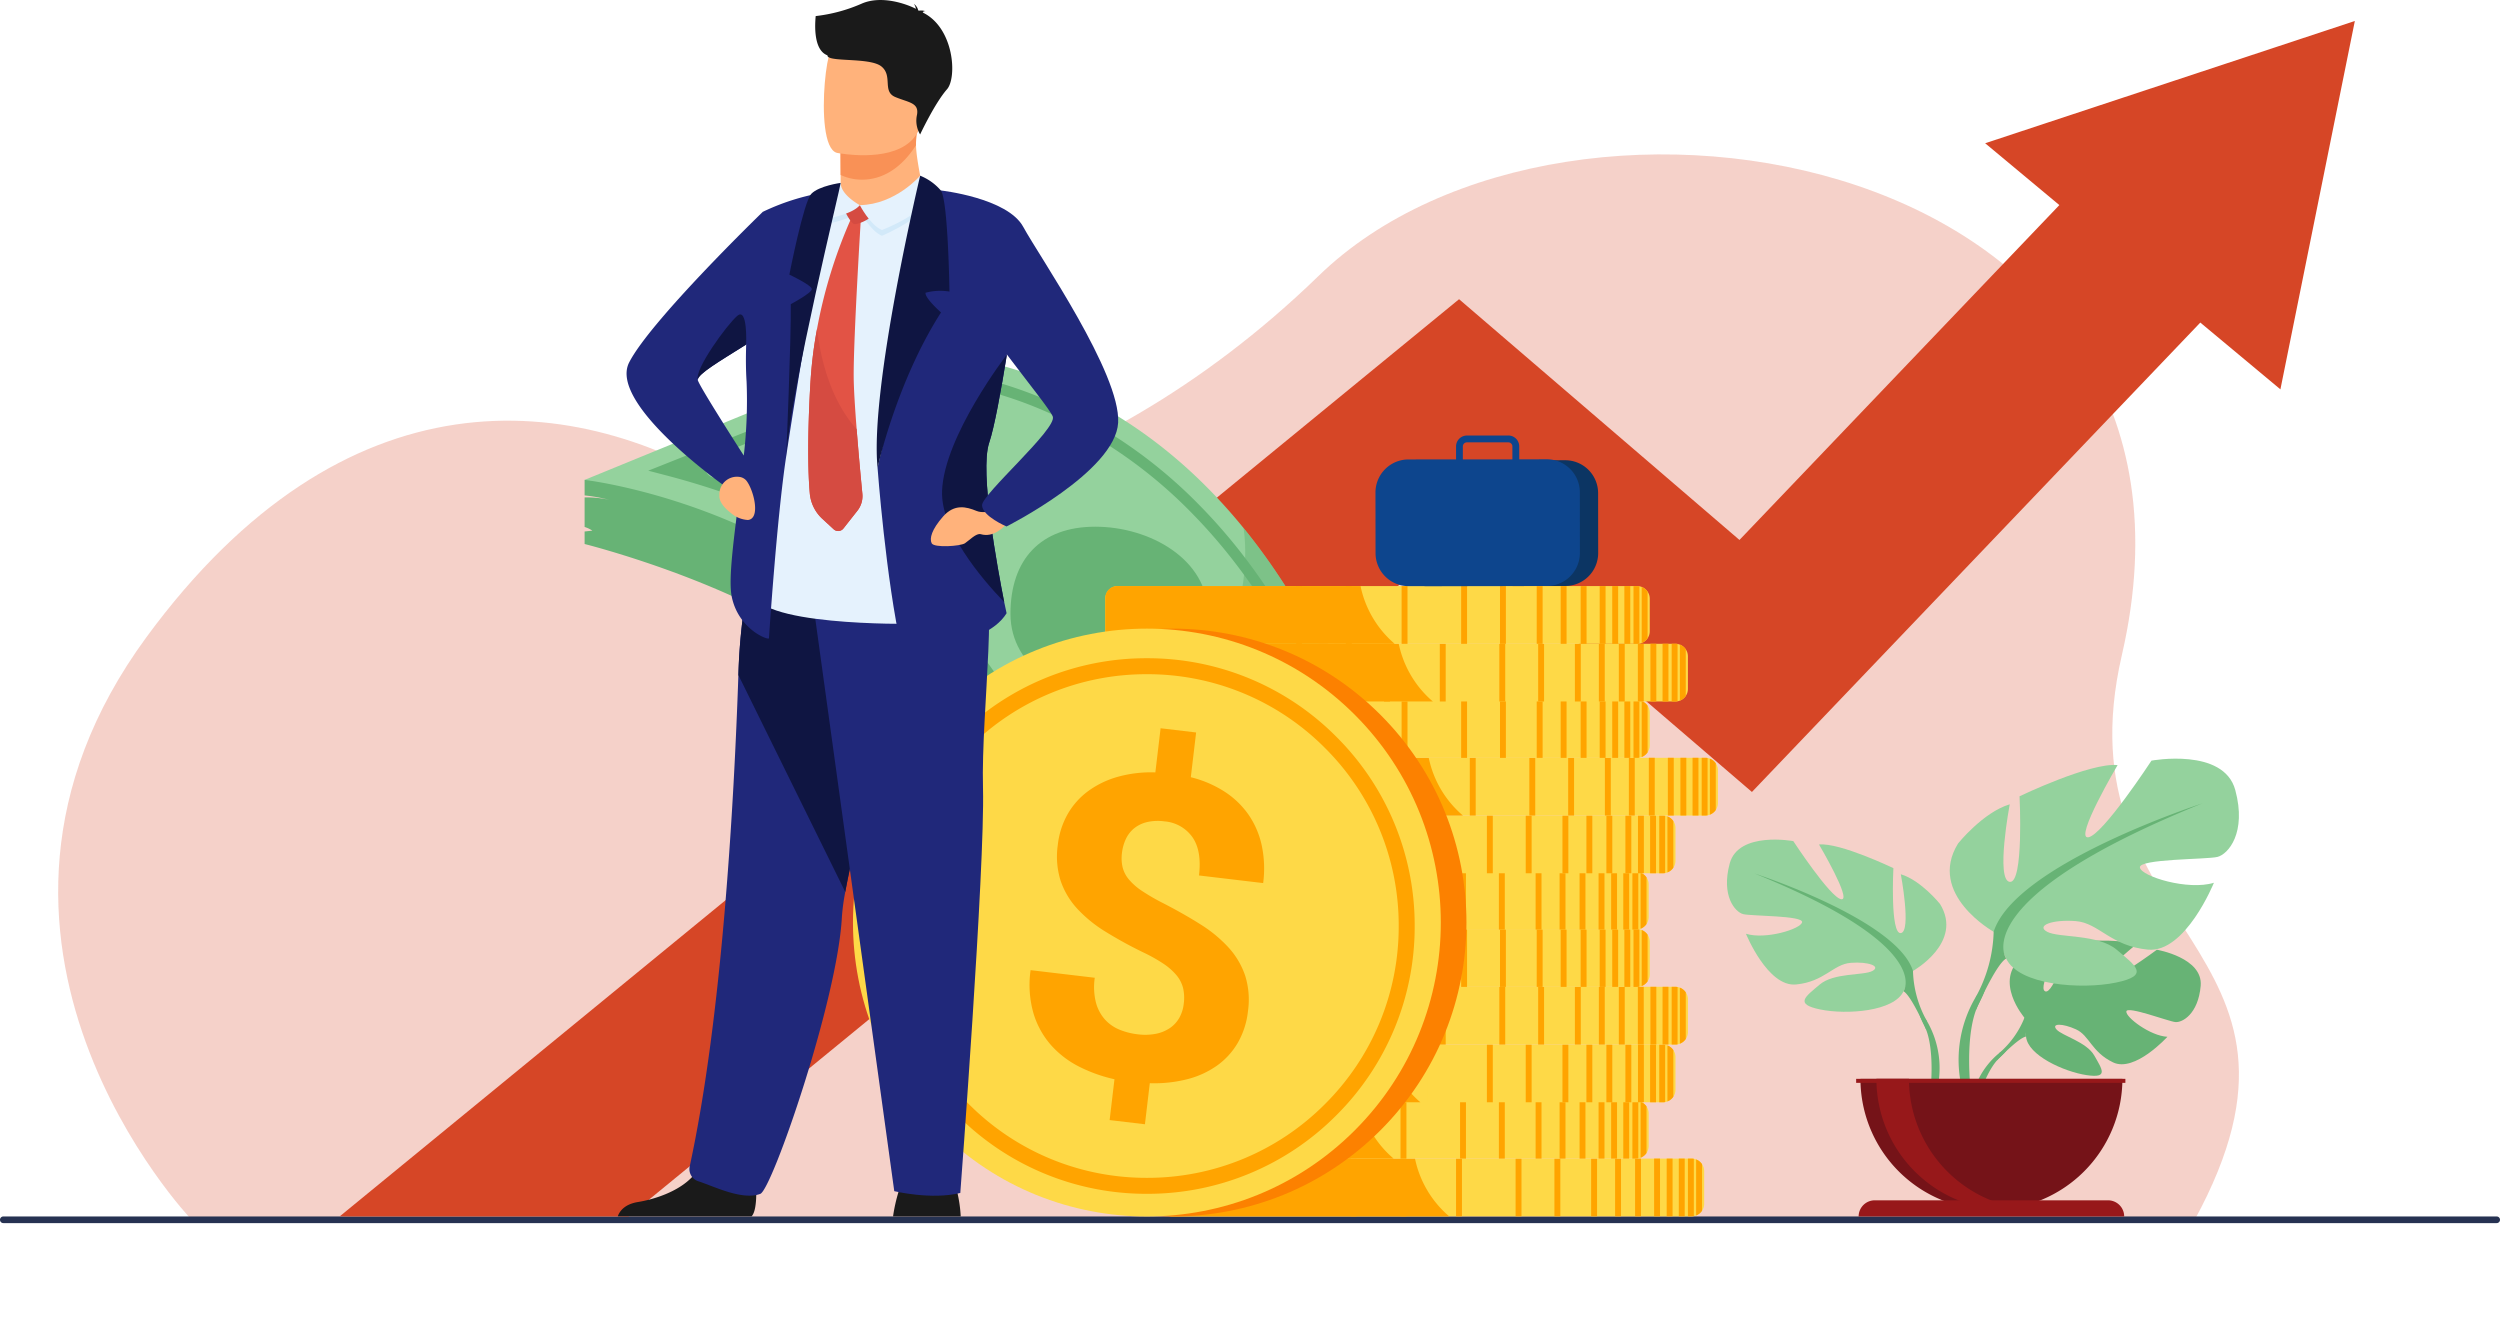 <svg xmlns="http://www.w3.org/2000/svg" width="505.36" height="270.513" viewBox="0 0 505.36 270.513">
  <g id="Grupo_81991" data-name="Grupo 81991" transform="translate(3928.544 1319.849)">
    <path id="Trazado_139836" data-name="Trazado 139836" d="M-3827.075-906.821s-54.137-56.589-9.156-117.855c39.911-54.359,86.443-50.643,120.583-28.584,14.541,9.395,68.858,1.7,116.357-44.432,50.569-49.108,185.831-24.985,162.363,76.648-13.066,56.588,45.294,58.2,14.632,114.341Z" transform="translate(-62.689 -166.406)" fill="#d64626" opacity="0.247"/>
    <path id="Rectángulo_30982" data-name="Rectángulo 30982" d="M.67,0H504.69a.67.67,0,0,1,.67.67v0a.67.67,0,0,1-.67.67H.67A.67.67,0,0,1,0,.67v0A.67.67,0,0,1,.67,0Z" transform="translate(-3928.544 -1073.946)" fill="#263252"/>
    <path id="Trazado_139837" data-name="Trazado 139837" d="M-3086.308-1292.995l-74.73,24.715,15,12.5h0l-64.664,67.692-56.681-48.668-226.255,185.387,1.992.031h56.363l167.344-137.115,59.756,51.307,90.638-94.886h0l16.193,13.5Z" transform="translate(-366.219 -22.612)" fill="#d64626"/>
    <g id="Grupo_81953" data-name="Grupo 81953" transform="translate(-3810.369 -1249.33)">
      <g id="Grupo_81951" data-name="Grupo 81951" transform="translate(0 0)">
        <path id="Trazado_139838" data-name="Trazado 139838" d="M-3087.473-601.841l-17.167-1.477a90.16,90.16,0,0,0-2.028-24.7,86.892,86.892,0,0,0-15.267-34.224c-14.7-19.512-58.371-30.428-58.371-30.428V-695.2l1.57-.17a6.255,6.255,0,0,0-1.57-.745v-5.971a21.093,21.093,0,0,1,4.963.486,33.9,33.9,0,0,0-4.963-.891v-3.14c63.259,1.691,83.89,39.9,90.355,69.473A118.411,118.411,0,0,1-3087.473-601.841Z" transform="translate(3180.306 732.118)" fill="#67b375"/>
        <path id="Trazado_139839" data-name="Trazado 139839" d="M-3012.342-748.631l-75.131,5.554c-.389-11.572-3.409-23.539-6.33-32.612a153.889,153.889,0,0,0-5.746-15.253c-22.476-49.248-80.756-55.922-80.756-55.922l64.685-26.49c31.249,2.352,53.172,17.359,68.505,36.2C-3017.084-800.245-3012.342-748.631-3012.342-748.631Z" transform="translate(3180.306 873.354)" fill="#94d29d"/>
      </g>
      <path id="Trazado_139840" data-name="Trazado 139840" d="M-2619.733-555.612l-75.131,5.554-17.167-1.477a90.148,90.148,0,0,0-2.028-24.7,101.918,101.918,0,0,1,12.865-6.435q1.981-.838,3.852-1.7c47.836-22.079,43.38-56.471,42.835-59.761C-2624.476-607.226-2619.733-555.612-2619.733-555.612Z" transform="translate(2787.697 680.335)" fill="#67b375" opacity="0.5"/>
      <g id="Grupo_81952" data-name="Grupo 81952" transform="translate(12.863 3.828)">
        <path id="Trazado_139841" data-name="Trazado 139841" d="M-2949.673-722.434l-66.955-1.3.236-1.289a90.289,90.289,0,0,0-4.553-42.147,84.03,84.03,0,0,0-22.788-34c-13.052-11.883-30.494-20.727-51.843-26.287l-3.289-.856,52.259-20.8.2,0c.565-.013,14.025-.216,31.326,7.967a97.155,97.155,0,0,1,27.75,19.919c10.321,10.506,19,23.731,25.805,39.308.537,1.2,13.255,29.749,12.583,46.893V-735ZM-3014-725.907l62.231,1.2.606-10.419c.266-6.849-1.786-16.944-5.937-29.2-3.153-9.308-6.425-16.626-6.458-16.7-6.684-15.307-15.194-28.286-25.3-38.588a94.977,94.977,0,0,0-27.062-19.475,81.942,81.942,0,0,0-25.492-7.48,17.351,17.351,0,0,0-8.377,1.117l-36.218,14.414a2.166,2.166,0,0,0,.142,4.076c17.613,5.671,32.276,13.785,43.683,24.185a86.234,86.234,0,0,1,23.369,34.945,95.185,95.185,0,0,1,5.419,30.242A80.239,80.239,0,0,1-3014-725.907Z" transform="translate(3098.865 849.114)" fill="#67b375"/>
      </g>
      <path id="Trazado_139842" data-name="Trazado 139842" d="M-2595.311-628.114c0,11.03-6.462,17.7-17.492,17.7s-22.452-6.665-22.452-17.7,6.109-17.627,17.139-17.627S-2595.311-639.144-2595.311-628.114Z" transform="translate(2721.339 681.69)" fill="#67b375"/>
    </g>
    <g id="Grupo_81976" data-name="Grupo 81976" transform="translate(-3705.34 -1201.373)">
      <g id="Grupo_81955" data-name="Grupo 81955" transform="translate(11.225 115.726)">
        <path id="Trazado_139843" data-name="Trazado 139843" d="M-2334.175,165.563v6.591a2.518,2.518,0,0,1-.435,1.418,2.559,2.559,0,0,1-1.192.95,2.366,2.366,0,0,1-.465.13,2.467,2.467,0,0,1-.448.041H-2441.7a2.549,2.549,0,0,1-2.537-2.41c0-.043,0-.087,0-.13v-6.591c0-.043,0-.087,0-.131a2.548,2.548,0,0,1,2.537-2.409h104.982a2.48,2.48,0,0,1,.448.041,2.364,2.364,0,0,1,.465.131,2.559,2.559,0,0,1,1.192.95A2.518,2.518,0,0,1-2334.175,165.563Z" transform="translate(2444.236 -163.023)" fill="#fed947"/>
        <path id="Trazado_139844" data-name="Trazado 139844" d="M-2385.726,174.694h-56.243a2.408,2.408,0,0,1-2.265-2.41c0-.043,0-.087,0-.13v-6.591c0-.043,0-.087,0-.131a2.408,2.408,0,0,1,2.265-2.409h49.336A20.911,20.911,0,0,0-2385.726,174.694Z" transform="translate(2444.236 -163.023)" fill="#ffa400"/>
        <g id="Grupo_81954" data-name="Grupo 81954" transform="translate(38.572)">
          <rect id="Rectángulo_30983" data-name="Rectángulo 30983" width="1.193" height="11.671" transform="translate(57.522 0)" fill="#ffa400"/>
          <rect id="Rectángulo_30984" data-name="Rectángulo 30984" width="1.193" height="11.671" transform="translate(53.483 0)" fill="#ffa400"/>
          <rect id="Rectángulo_30985" data-name="Rectángulo 30985" width="1.193" height="11.671" transform="translate(48.64 0)" fill="#ffa400"/>
          <rect id="Rectángulo_30986" data-name="Rectángulo 30986" width="1.193" height="11.671" transform="translate(41.216 0)" fill="#ffa400"/>
          <rect id="Rectángulo_30987" data-name="Rectángulo 30987" width="1.193" height="11.671" transform="translate(33.366 0)" fill="#ffa400"/>
          <rect id="Rectángulo_30988" data-name="Rectángulo 30988" width="1.193" height="11.671" transform="translate(21.33 0)" fill="#ffa400"/>
          <rect id="Rectángulo_30989" data-name="Rectángulo 30989" width="1.193" height="11.671" transform="translate(10.062 0)" fill="#ffa400"/>
          <rect id="Rectángulo_30990" data-name="Rectángulo 30990" width="1.193" height="11.671" transform="translate(0 0)" fill="#ffa400"/>
          <rect id="Rectángulo_30991" data-name="Rectángulo 30991" width="1.193" height="11.671" transform="translate(61.367 0)" fill="#ffa400"/>
          <rect id="Rectángulo_30992" data-name="Rectángulo 30992" width="1.193" height="11.671" transform="translate(63.907 0)" fill="#ffa400"/>
          <rect id="Rectángulo_30993" data-name="Rectángulo 30993" width="1.193" height="11.671" transform="translate(66.359 0)" fill="#ffa400"/>
          <path id="Trazado_139845" data-name="Trazado 139845" d="M-1766.982,163.064v11.589a2.465,2.465,0,0,1-.448.041h-.746V163.023h.746A2.477,2.477,0,0,1-1766.982,163.064Z" transform="translate(1836.379 -163.023)" fill="#ffa400"/>
          <path id="Trazado_139846" data-name="Trazado 139846" d="M-1756.484,165.057v9.427a2.557,2.557,0,0,1-1.192.95V164.107A2.557,2.557,0,0,1-1756.484,165.057Z" transform="translate(1827.538 -163.936)" fill="#ffa400"/>
        </g>
      </g>
      <g id="Grupo_81957" data-name="Grupo 81957" transform="translate(0 104.055)">
        <path id="Trazado_139847" data-name="Trazado 139847" d="M-2405.245,91.667v6.591a2.515,2.515,0,0,1-.435,1.418,2.556,2.556,0,0,1-1.192.951,2.375,2.375,0,0,1-.465.131,2.48,2.48,0,0,1-.448.041h-104.981a2.549,2.549,0,0,1-2.537-2.41c0-.044,0-.087,0-.13V91.667c0-.043,0-.087,0-.13a2.549,2.549,0,0,1,2.537-2.409h104.981c.068,0,.135,0,.2.008.028,0,.058,0,.086.009s.063.007.094.012l.067.011a2.364,2.364,0,0,1,.465.131l.066.027.065.028.128.062.073.041c.022.013.043.024.064.038.041.024.08.049.119.076s.089.063.131.1.066.052.1.08a.02.02,0,0,1,.006.005l.065.058a2.318,2.318,0,0,1,.184.19c.018.02.035.039.051.059s.032.041.049.061c.032.042.065.086.094.13A2.515,2.515,0,0,1-2405.245,91.667Z" transform="translate(2515.307 -89.127)" fill="#fed947"/>
        <path id="Trazado_139848" data-name="Trazado 139848" d="M-2456.8,100.8h-56.243a2.407,2.407,0,0,1-2.265-2.41c0-.044,0-.087,0-.13V91.667c0-.043,0-.087,0-.13a2.407,2.407,0,0,1,2.265-2.409h49.334c.022.1.045.191.068.288A20.8,20.8,0,0,0-2456.8,100.8Z" transform="translate(2515.307 -89.127)" fill="#ffa400"/>
        <g id="Grupo_81956" data-name="Grupo 81956" transform="translate(38.572 0)">
          <rect id="Rectángulo_30994" data-name="Rectángulo 30994" width="1.193" height="11.671" transform="translate(57.522 0)" fill="#ffa400"/>
          <rect id="Rectángulo_30995" data-name="Rectángulo 30995" width="1.193" height="11.671" transform="translate(53.484 0)" fill="#ffa400"/>
          <rect id="Rectángulo_30996" data-name="Rectángulo 30996" width="1.193" height="11.671" transform="translate(48.64 0)" fill="#ffa400"/>
          <rect id="Rectángulo_30997" data-name="Rectángulo 30997" width="1.193" height="11.671" transform="translate(41.216 0)" fill="#ffa400"/>
          <rect id="Rectángulo_30998" data-name="Rectángulo 30998" width="1.193" height="11.671" transform="translate(33.366 0)" fill="#ffa400"/>
          <rect id="Rectángulo_30999" data-name="Rectángulo 30999" width="1.193" height="11.671" transform="translate(21.331 0)" fill="#ffa400"/>
          <rect id="Rectángulo_31000" data-name="Rectángulo 31000" width="1.193" height="11.671" transform="translate(10.062 0)" fill="#ffa400"/>
          <rect id="Rectángulo_31001" data-name="Rectángulo 31001" width="1.193" height="11.671" transform="translate(0 0)" fill="#ffa400"/>
          <rect id="Rectángulo_31002" data-name="Rectángulo 31002" width="1.193" height="11.671" transform="translate(61.367 0)" fill="#ffa400"/>
          <rect id="Rectángulo_31003" data-name="Rectángulo 31003" width="1.193" height="11.671" transform="translate(63.907 0)" fill="#ffa400"/>
          <rect id="Rectángulo_31004" data-name="Rectángulo 31004" width="1.193" height="11.671" transform="translate(66.359 0)" fill="#ffa400"/>
          <path id="Trazado_139849" data-name="Trazado 139849" d="M-1838.05,89.166v11.59a2.494,2.494,0,0,1-.448.041h-.746V89.126h.746A2.48,2.48,0,0,1-1838.05,89.166Z" transform="translate(1907.448 -89.126)" fill="#ffa400"/>
          <path id="Trazado_139850" data-name="Trazado 139850" d="M-1827.552,91.16v9.427a2.556,2.556,0,0,1-1.192.95V90.21A2.556,2.556,0,0,1-1827.552,91.16Z" transform="translate(1898.607 -90.039)" fill="#ffa400"/>
        </g>
      </g>
      <g id="Grupo_81959" data-name="Grupo 81959" transform="translate(5.424 92.672)">
        <path id="Trazado_139851" data-name="Trazado 139851" d="M-2370.9,19.593v6.591a2.515,2.515,0,0,1-.435,1.418,2.555,2.555,0,0,1-1.192.951,2.365,2.365,0,0,1-.465.131,2.5,2.5,0,0,1-.448.041h-104.982a2.516,2.516,0,0,1-1.171-.288,2.553,2.553,0,0,1-1.358-2.008c0-.038-.007-.075-.008-.114s0-.087,0-.131V19.593c0-.043,0-.087,0-.13a2.549,2.549,0,0,1,2.537-2.41h104.982a2.482,2.482,0,0,1,.448.041,2.385,2.385,0,0,1,.465.13,2.559,2.559,0,0,1,1.192.951A2.516,2.516,0,0,1-2370.9,19.593Z" transform="translate(2480.963 -17.053)" fill="#fed947"/>
        <path id="Trazado_139852" data-name="Trazado 139852" d="M-2422.453,28.724H-2478.7a2.052,2.052,0,0,1-1.045-.288,2.569,2.569,0,0,1-1.212-2.008c0-.038-.007-.075-.008-.114s0-.087,0-.131V19.593c0-.043,0-.087,0-.13a2.408,2.408,0,0,1,2.265-2.41h49.336a21.052,21.052,0,0,0,6.562,11.383C-2422.685,28.533-2422.569,28.628-2422.453,28.724Z" transform="translate(2480.963 -17.053)" fill="#ffa400"/>
        <g id="Grupo_81958" data-name="Grupo 81958" transform="translate(38.572 0)">
          <rect id="Rectángulo_31005" data-name="Rectángulo 31005" width="1.193" height="11.671" transform="translate(57.522 0)" fill="#ffa400"/>
          <rect id="Rectángulo_31006" data-name="Rectángulo 31006" width="1.193" height="11.671" transform="translate(53.483 0)" fill="#ffa400"/>
          <rect id="Rectángulo_31007" data-name="Rectángulo 31007" width="1.193" height="11.671" transform="translate(48.64 0)" fill="#ffa400"/>
          <rect id="Rectángulo_31008" data-name="Rectángulo 31008" width="1.193" height="11.671" transform="translate(41.216 0)" fill="#ffa400"/>
          <rect id="Rectángulo_31009" data-name="Rectángulo 31009" width="1.193" height="11.671" transform="translate(33.366 0)" fill="#ffa400"/>
          <rect id="Rectángulo_31010" data-name="Rectángulo 31010" width="1.193" height="11.671" transform="translate(21.33 0)" fill="#fed947"/>
          <rect id="Rectángulo_31011" data-name="Rectángulo 31011" width="1.193" height="11.671" transform="translate(10.062 0)" fill="#ffa400"/>
          <rect id="Rectángulo_31012" data-name="Rectángulo 31012" width="1.193" height="11.671" transform="translate(0 0)" fill="#ffa400"/>
          <rect id="Rectángulo_31013" data-name="Rectángulo 31013" width="1.193" height="11.671" transform="translate(61.367 0)" fill="#ffa400"/>
          <rect id="Rectángulo_31014" data-name="Rectángulo 31014" width="1.193" height="11.671" transform="translate(63.907 0)" fill="#ffa400"/>
          <rect id="Rectángulo_31015" data-name="Rectángulo 31015" width="1.193" height="11.671" transform="translate(66.359 0)" fill="#ffa400"/>
          <path id="Trazado_139853" data-name="Trazado 139853" d="M-1803.706,17.094v11.59a2.5,2.5,0,0,1-.448.041h-.746V17.053h.746A2.5,2.5,0,0,1-1803.706,17.094Z" transform="translate(1873.104 -17.053)" fill="#ffa400"/>
          <path id="Trazado_139854" data-name="Trazado 139854" d="M-1793.207,19.088v9.427a2.559,2.559,0,0,1-1.192.951V18.137A2.555,2.555,0,0,1-1793.207,19.088Z" transform="translate(1864.261 -17.966)" fill="#ffa400"/>
        </g>
      </g>
      <g id="Grupo_81961" data-name="Grupo 81961" transform="translate(7.939 81.001)">
        <path id="Trazado_139855" data-name="Trazado 139855" d="M-2354.979-54.3v6.591a2.517,2.517,0,0,1-.435,1.418,2.555,2.555,0,0,1-1.192.951,2.384,2.384,0,0,1-.465.131,2.5,2.5,0,0,1-.448.04H-2462.5a2.549,2.549,0,0,1-2.537-2.409c0-.044,0-.087,0-.131V-54.3c0-.044,0-.087,0-.131a2.549,2.549,0,0,1,2.237-2.391,2.316,2.316,0,0,1,.3-.019h104.982a2.482,2.482,0,0,1,.448.041,2.393,2.393,0,0,1,.465.13,2.558,2.558,0,0,1,1.192.951A2.518,2.518,0,0,1-2354.979-54.3Z" transform="translate(2465.041 56.842)" fill="#fed947"/>
        <path id="Trazado_139856" data-name="Trazado 139856" d="M-2406.531-45.171h-56.242a2.407,2.407,0,0,1-2.265-2.409c0-.044,0-.087,0-.131V-54.3c0-.044,0-.087,0-.131a2.449,2.449,0,0,1,2-2.391,1.842,1.842,0,0,1,.268-.019h49.336l0,.019A20.909,20.909,0,0,0-2406.531-45.171Z" transform="translate(2465.041 56.842)" fill="#ffa400"/>
        <g id="Grupo_81960" data-name="Grupo 81960" transform="translate(38.572 0)">
          <rect id="Rectángulo_31016" data-name="Rectángulo 31016" width="1.193" height="11.671" transform="translate(57.522 0)" fill="#ffa400"/>
          <rect id="Rectángulo_31017" data-name="Rectángulo 31017" width="1.193" height="11.671" transform="translate(53.484 0)" fill="#ffa400"/>
          <rect id="Rectángulo_31018" data-name="Rectángulo 31018" width="1.193" height="11.671" transform="translate(48.64 0)" fill="#ffa400"/>
          <rect id="Rectángulo_31019" data-name="Rectángulo 31019" width="1.193" height="11.671" transform="translate(41.216 0)" fill="#ffa400"/>
          <rect id="Rectángulo_31020" data-name="Rectángulo 31020" width="1.193" height="11.671" transform="translate(33.366 0)" fill="#ffa400"/>
          <rect id="Rectángulo_31021" data-name="Rectángulo 31021" width="1.193" height="11.671" transform="translate(21.331 0)" fill="#ffa400"/>
          <rect id="Rectángulo_31022" data-name="Rectángulo 31022" width="1.193" height="11.671" transform="translate(10.063 0)" fill="#ffa400"/>
          <rect id="Rectángulo_31023" data-name="Rectángulo 31023" width="1.193" height="11.671" transform="translate(0 0)" fill="#ffa400"/>
          <rect id="Rectángulo_31024" data-name="Rectángulo 31024" width="1.193" height="11.671" transform="translate(61.367 0)" fill="#ffa400"/>
          <rect id="Rectángulo_31025" data-name="Rectángulo 31025" width="1.193" height="11.671" transform="translate(63.907 0)" fill="#ffa400"/>
          <rect id="Rectángulo_31026" data-name="Rectángulo 31026" width="1.193" height="11.671" transform="translate(66.359 0)" fill="#ffa400"/>
          <path id="Trazado_139857" data-name="Trazado 139857" d="M-1787.785-56.8v11.59a2.5,2.5,0,0,1-.448.041h-.745V-56.844h.745A2.5,2.5,0,0,1-1787.785-56.8Z" transform="translate(1857.182 56.844)" fill="#ffa400"/>
          <path id="Trazado_139858" data-name="Trazado 139858" d="M-1777.286-54.809v9.427a2.559,2.559,0,0,1-1.192.951V-55.76A2.558,2.558,0,0,1-1777.286-54.809Z" transform="translate(1848.341 55.931)" fill="#ffa400"/>
        </g>
      </g>
      <g id="Grupo_81963" data-name="Grupo 81963" transform="translate(0.221 69.348)">
        <path id="Trazado_139859" data-name="Trazado 139859" d="M-2403.848-128.082v6.591a2.517,2.517,0,0,1-.435,1.418,2.555,2.555,0,0,1-1.192.951,2.365,2.365,0,0,1-.465.131c-.049.008-.1.017-.148.022l-.083.009c-.027,0-.055,0-.083.006-.045,0-.09,0-.135,0H-2511.37a2.549,2.549,0,0,1-2.538-2.41c0-.044,0-.087,0-.13v-6.591c0-.043,0-.087,0-.13s0-.072.007-.107a2.554,2.554,0,0,1,1.9-2.224c.025-.007.052-.013.077-.018a2.536,2.536,0,0,1,.549-.06h104.982c.077,0,.153,0,.227.01l.1.011h0c.039.006.078.013.118.02a2.365,2.365,0,0,1,.465.131,2.555,2.555,0,0,1,1.192.951A2.517,2.517,0,0,1-2403.848-128.082Z" transform="translate(2513.91 130.622)" fill="#fed947"/>
        <path id="Trazado_139860" data-name="Trazado 139860" d="M-2455.4-118.951h-56.243a2.408,2.408,0,0,1-2.265-2.41c0-.044,0-.087,0-.13v-6.591c0-.043,0-.087,0-.13s0-.072.007-.107a2.473,2.473,0,0,1,1.759-2.239.716.716,0,0,1,.1-.023,1.992,1.992,0,0,1,.4-.041h49.336c.006.028.013.055.02.083a20.887,20.887,0,0,0,6.865,11.569Z" transform="translate(2513.91 130.622)" fill="#ffa400"/>
        <g id="Grupo_81962" data-name="Grupo 81962" transform="translate(38.572 0)">
          <rect id="Rectángulo_31027" data-name="Rectángulo 31027" width="1.193" height="11.671" transform="translate(57.522 0)" fill="#ffa400"/>
          <rect id="Rectángulo_31028" data-name="Rectángulo 31028" width="1.193" height="11.671" transform="translate(53.483 0)" fill="#ffa400"/>
          <rect id="Rectángulo_31029" data-name="Rectángulo 31029" width="1.193" height="11.671" transform="translate(48.64 0)" fill="#ffa400"/>
          <rect id="Rectángulo_31030" data-name="Rectángulo 31030" width="1.193" height="11.671" transform="translate(41.216 0)" fill="#ffa400"/>
          <rect id="Rectángulo_31031" data-name="Rectángulo 31031" width="1.193" height="11.671" transform="translate(33.366 0)" fill="#ffa400"/>
          <rect id="Rectángulo_31032" data-name="Rectángulo 31032" width="1.193" height="11.671" transform="translate(21.33 0)" fill="#ffa400"/>
          <rect id="Rectángulo_31033" data-name="Rectángulo 31033" width="1.193" height="11.671" transform="translate(10.062 0)" fill="#ffa400"/>
          <rect id="Rectángulo_31034" data-name="Rectángulo 31034" width="1.193" height="11.671" transform="translate(0 0)" fill="#ffa400"/>
          <rect id="Rectángulo_31035" data-name="Rectángulo 31035" width="1.193" height="11.671" transform="translate(61.367 0)" fill="#ffa400"/>
          <rect id="Rectángulo_31036" data-name="Rectángulo 31036" width="1.193" height="11.671" transform="translate(63.907 0)" fill="#ffa400"/>
          <rect id="Rectángulo_31037" data-name="Rectángulo 31037" width="1.193" height="11.671" transform="translate(66.359 0)" fill="#ffa400"/>
          <path id="Trazado_139861" data-name="Trazado 139861" d="M-1836.654-130.583v11.59a2.466,2.466,0,0,1-.448.041h-.746v-11.671h.746A2.479,2.479,0,0,1-1836.654-130.583Z" transform="translate(1906.051 130.624)" fill="#ffa400"/>
          <path id="Trazado_139862" data-name="Trazado 139862" d="M-1826.155-128.588v9.427a2.559,2.559,0,0,1-1.192.951v-11.328A2.557,2.557,0,0,1-1826.155-128.588Z" transform="translate(1897.209 129.71)" fill="#ffa400"/>
        </g>
      </g>
      <g id="Grupo_81965" data-name="Grupo 81965" transform="translate(0 57.761)">
        <path id="Trazado_139863" data-name="Trazado 139863" d="M-2405.245-201.452v6.591a2.517,2.517,0,0,1-.435,1.418,2.557,2.557,0,0,1-1.192.951,2.328,2.328,0,0,1-.362.109h0c-.034.008-.066.015-.1.021a2.479,2.479,0,0,1-.448.041h-104.981a2.3,2.3,0,0,1-.329-.023,1.146,1.146,0,0,1-.125-.02,2.549,2.549,0,0,1-2.084-2.367c0-.043,0-.087,0-.13v-6.591c0-.043,0-.087,0-.131a2.549,2.549,0,0,1,2.537-2.41h104.981c.068,0,.135,0,.2.009l.086.008c.031,0,.063.007.094.013s.045.007.067.011a2.363,2.363,0,0,1,.465.131l.066.027.065.028c.043.02.085.041.128.062s.092.051.137.079.08.049.119.076.089.063.131.1.066.052.1.08a.024.024,0,0,1,.006.006l.065.057a2.325,2.325,0,0,1,.184.19c.018.02.035.039.051.059l.049.062c.032.042.065.086.094.129A2.515,2.515,0,0,1-2405.245-201.452Z" transform="translate(2515.307 203.992)" fill="#fed947"/>
        <path id="Trazado_139864" data-name="Trazado 139864" d="M-2456.8-192.321h-56.243c-.045,0-.09,0-.134,0s-.1-.009-.145-.015a2.449,2.449,0,0,1-1.987-2.39c0-.043,0-.087,0-.13v-6.591c0-.043,0-.087,0-.131a2.407,2.407,0,0,1,2.265-2.41h49.334c.022.1.045.191.068.288a20.846,20.846,0,0,0,6.739,11.3Z" transform="translate(2515.307 203.992)" fill="#ffa400"/>
        <g id="Grupo_81964" data-name="Grupo 81964" transform="translate(38.572 0)">
          <rect id="Rectángulo_31038" data-name="Rectángulo 31038" width="1.193" height="11.671" transform="translate(57.522 0)" fill="#ffa400"/>
          <rect id="Rectángulo_31039" data-name="Rectángulo 31039" width="1.193" height="11.671" transform="translate(53.484 0)" fill="#ffa400"/>
          <rect id="Rectángulo_31040" data-name="Rectángulo 31040" width="1.193" height="11.671" transform="translate(48.64 0)" fill="#ffa400"/>
          <rect id="Rectángulo_31041" data-name="Rectángulo 31041" width="1.193" height="11.671" transform="translate(41.216 0)" fill="#ffa400"/>
          <rect id="Rectángulo_31042" data-name="Rectángulo 31042" width="1.193" height="11.671" transform="translate(33.366 0)" fill="#ffa400"/>
          <rect id="Rectángulo_31043" data-name="Rectángulo 31043" width="1.193" height="11.671" transform="translate(21.331 0)" fill="#ffa400"/>
          <rect id="Rectángulo_31044" data-name="Rectángulo 31044" width="1.193" height="11.671" transform="translate(10.062 0)" fill="#ffa400"/>
          <rect id="Rectángulo_31045" data-name="Rectángulo 31045" width="1.193" height="11.671" transform="translate(0 0)" fill="#ffa400"/>
          <rect id="Rectángulo_31046" data-name="Rectángulo 31046" width="1.193" height="11.671" transform="translate(61.367 0)" fill="#ffa400"/>
          <rect id="Rectángulo_31047" data-name="Rectángulo 31047" width="1.193" height="11.671" transform="translate(63.907 0)" fill="#ffa400"/>
          <rect id="Rectángulo_31048" data-name="Rectángulo 31048" width="1.193" height="11.671" transform="translate(66.359 0)" fill="#ffa400"/>
          <path id="Trazado_139865" data-name="Trazado 139865" d="M-1838.05-203.95v11.59a2.48,2.48,0,0,1-.448.041h-.746v-11.671h.746A2.5,2.5,0,0,1-1838.05-203.95Z" transform="translate(1907.448 203.991)" fill="#ffa400"/>
          <path id="Trazado_139866" data-name="Trazado 139866" d="M-1827.552-201.954v9.427a2.557,2.557,0,0,1-1.192.951v-11.328A2.552,2.552,0,0,1-1827.552-201.954Z" transform="translate(1898.607 203.077)" fill="#ffa400"/>
        </g>
      </g>
      <g id="Grupo_81967" data-name="Grupo 81967" transform="translate(5.424 46.378)">
        <path id="Trazado_139867" data-name="Trazado 139867" d="M-2370.9-273.524v6.591a2.517,2.517,0,0,1-.435,1.418,2.558,2.558,0,0,1-1.192.95,2.373,2.373,0,0,1-.465.131,2.478,2.478,0,0,1-.448.041h-104.982a2.516,2.516,0,0,1-1.171-.288,2.552,2.552,0,0,1-1.358-2.008c0-.038-.007-.076-.008-.114s0-.087,0-.131v-6.591c0-.043,0-.087,0-.13a2.549,2.549,0,0,1,2.537-2.409h104.982a2.465,2.465,0,0,1,.448.041,2.376,2.376,0,0,1,.465.131,2.557,2.557,0,0,1,1.192.95A2.516,2.516,0,0,1-2370.9-273.524Z" transform="translate(2480.963 276.064)" fill="#fed947"/>
        <path id="Trazado_139868" data-name="Trazado 139868" d="M-2422.453-264.393H-2478.7a2.053,2.053,0,0,1-1.045-.288,2.568,2.568,0,0,1-1.212-2.008c0-.038-.007-.076-.008-.114s0-.087,0-.131v-6.591c0-.043,0-.087,0-.13a2.408,2.408,0,0,1,2.265-2.409h49.336a21.051,21.051,0,0,0,6.562,11.383C-2422.685-264.584-2422.569-264.489-2422.453-264.393Z" transform="translate(2480.963 276.064)" fill="#ffa400"/>
        <g id="Grupo_81966" data-name="Grupo 81966" transform="translate(38.572 0)">
          <rect id="Rectángulo_31049" data-name="Rectángulo 31049" width="1.193" height="11.671" transform="translate(57.522 0)" fill="#ffa400"/>
          <rect id="Rectángulo_31050" data-name="Rectángulo 31050" width="1.193" height="11.671" transform="translate(53.483 0)" fill="#ffa400"/>
          <rect id="Rectángulo_31051" data-name="Rectángulo 31051" width="1.193" height="11.671" transform="translate(48.64 0)" fill="#ffa400"/>
          <rect id="Rectángulo_31052" data-name="Rectángulo 31052" width="1.193" height="11.671" transform="translate(41.216 0)" fill="#ffa400"/>
          <rect id="Rectángulo_31053" data-name="Rectángulo 31053" width="1.193" height="11.671" transform="translate(33.366 0)" fill="#ffa400"/>
          <rect id="Rectángulo_31054" data-name="Rectángulo 31054" width="1.193" height="11.671" transform="translate(21.33 0)" fill="#ffa400"/>
          <rect id="Rectángulo_31055" data-name="Rectángulo 31055" width="1.193" height="11.671" transform="translate(10.062 0)" fill="#ffa400"/>
          <rect id="Rectángulo_31056" data-name="Rectángulo 31056" width="1.193" height="11.671" transform="translate(0 0)" fill="#ffa400"/>
          <rect id="Rectángulo_31057" data-name="Rectángulo 31057" width="1.193" height="11.671" transform="translate(61.367 0)" fill="#ffa400"/>
          <rect id="Rectángulo_31058" data-name="Rectángulo 31058" width="1.193" height="11.671" transform="translate(63.907 0)" fill="#ffa400"/>
          <rect id="Rectángulo_31059" data-name="Rectángulo 31059" width="1.193" height="11.671" transform="translate(66.359 0)" fill="#ffa400"/>
          <path id="Trazado_139869" data-name="Trazado 139869" d="M-1803.706-276.022v11.589a2.483,2.483,0,0,1-.448.041h-.746v-11.671h.746A2.5,2.5,0,0,1-1803.706-276.022Z" transform="translate(1873.104 276.063)" fill="#ffa400"/>
          <path id="Trazado_139870" data-name="Trazado 139870" d="M-1793.207-274.028v9.427a2.554,2.554,0,0,1-1.192.95v-11.328A2.553,2.553,0,0,1-1793.207-274.028Z" transform="translate(1864.261 275.149)" fill="#ffa400"/>
        </g>
      </g>
      <g id="Grupo_81969" data-name="Grupo 81969" transform="translate(14.003 34.707)">
        <path id="Trazado_139871" data-name="Trazado 139871" d="M-2316.582-347.42v6.591a2.515,2.515,0,0,1-.435,1.418,2.556,2.556,0,0,1-1.192.951,2.364,2.364,0,0,1-.465.131,2.469,2.469,0,0,1-.448.041H-2424.1a2.549,2.549,0,0,1-2.537-2.409c0-.044,0-.087,0-.131v-6.591c0-.043,0-.087,0-.131a2.551,2.551,0,0,1,2.237-2.391,2.334,2.334,0,0,1,.3-.018h104.982a2.469,2.469,0,0,1,.448.041,2.374,2.374,0,0,1,.465.13,2.557,2.557,0,0,1,1.192.951A2.515,2.515,0,0,1-2316.582-347.42Z" transform="translate(2426.643 349.96)" fill="#fed947"/>
        <path id="Trazado_139872" data-name="Trazado 139872" d="M-2368.133-338.289h-56.242a2.408,2.408,0,0,1-2.265-2.409c0-.044,0-.087,0-.131v-6.591c0-.043,0-.087,0-.131a2.45,2.45,0,0,1,2-2.391,1.849,1.849,0,0,1,.268-.018h49.336l0,.018A20.909,20.909,0,0,0-2368.133-338.289Z" transform="translate(2426.643 349.96)" fill="#ffa400"/>
        <g id="Grupo_81968" data-name="Grupo 81968" transform="translate(38.573)">
          <rect id="Rectángulo_31060" data-name="Rectángulo 31060" width="1.193" height="11.671" transform="translate(57.522 0)" fill="#ffa400"/>
          <rect id="Rectángulo_31061" data-name="Rectángulo 31061" width="1.193" height="11.671" transform="translate(53.483 0)" fill="#ffa400"/>
          <rect id="Rectángulo_31062" data-name="Rectángulo 31062" width="1.193" height="11.671" transform="translate(48.64 0)" fill="#ffa400"/>
          <rect id="Rectángulo_31063" data-name="Rectángulo 31063" width="1.193" height="11.671" transform="translate(41.216 0)" fill="#ffa400"/>
          <rect id="Rectángulo_31064" data-name="Rectángulo 31064" width="1.193" height="11.671" transform="translate(33.366 0)" fill="#ffa400"/>
          <rect id="Rectángulo_31065" data-name="Rectángulo 31065" width="1.193" height="11.671" transform="translate(21.33 0)" fill="#ffa400"/>
          <rect id="Rectángulo_31066" data-name="Rectángulo 31066" width="1.193" height="11.671" transform="translate(10.062 0)" fill="#ffa400"/>
          <rect id="Rectángulo_31067" data-name="Rectángulo 31067" width="1.193" height="11.671" transform="translate(0 0)" fill="#ffa400"/>
          <rect id="Rectángulo_31068" data-name="Rectángulo 31068" width="1.193" height="11.671" transform="translate(61.366 0)" fill="#ffa400"/>
          <rect id="Rectángulo_31069" data-name="Rectángulo 31069" width="1.193" height="11.671" transform="translate(63.906 0)" fill="#ffa400"/>
          <rect id="Rectángulo_31070" data-name="Rectángulo 31070" width="1.193" height="11.671" transform="translate(66.359 0)" fill="#ffa400"/>
          <path id="Trazado_139873" data-name="Trazado 139873" d="M-1749.385-349.919v11.589a2.482,2.482,0,0,1-.448.041h-.746V-349.96h.746A2.485,2.485,0,0,1-1749.385-349.919Z" transform="translate(1818.782 349.96)" fill="#ffa400"/>
          <path id="Trazado_139874" data-name="Trazado 139874" d="M-1738.886-347.924v9.427a2.557,2.557,0,0,1-1.192.951v-11.328A2.556,2.556,0,0,1-1738.886-347.924Z" transform="translate(1809.94 349.046)" fill="#ffa400"/>
        </g>
      </g>
      <g id="Grupo_81971" data-name="Grupo 81971" transform="translate(0.221 23.054)">
        <path id="Trazado_139875" data-name="Trazado 139875" d="M-2403.848-421.2v6.591a2.518,2.518,0,0,1-.435,1.418,2.559,2.559,0,0,1-1.192.951,2.384,2.384,0,0,1-.465.13c-.049.008-.1.017-.148.022s-.079.009-.118.011l-.059,0-.124,0H-2511.37a2.549,2.549,0,0,1-2.538-2.409c0-.044,0-.087,0-.131V-421.2c0-.043,0-.087,0-.13a2.549,2.549,0,0,1,2.538-2.41h104.982c.045,0,.09,0,.135,0a2.558,2.558,0,0,1,.313.037,2.376,2.376,0,0,1,.465.131,2.249,2.249,0,0,1,.22.1c.045.023.088.045.131.07a.04.04,0,0,1,.014.009c.043.025.086.052.128.08a.123.123,0,0,1,.021.014,1.318,1.318,0,0,1,.114.083,2.259,2.259,0,0,1,.253.22c.025.024.049.049.071.075l.013.014c.015.015.03.031.044.048s.005.007.009.01c.025.03.05.06.074.093s.069.09.1.138A2.518,2.518,0,0,1-2403.848-421.2Z" transform="translate(2513.91 423.739)" fill="#fed947"/>
        <path id="Trazado_139876" data-name="Trazado 139876" d="M-2455.4-412.068h-56.243a2.408,2.408,0,0,1-2.265-2.409c0-.044,0-.087,0-.131V-421.2c0-.043,0-.087,0-.13a2.408,2.408,0,0,1,2.265-2.41h49.336c.02.089.041.178.065.27a20.813,20.813,0,0,0,6.82,11.383Z" transform="translate(2513.91 423.739)" fill="#ffa400"/>
        <g id="Grupo_81970" data-name="Grupo 81970" transform="translate(38.572)">
          <rect id="Rectángulo_31071" data-name="Rectángulo 31071" width="1.193" height="11.671" transform="translate(57.522 0)" fill="#ffa400"/>
          <rect id="Rectángulo_31072" data-name="Rectángulo 31072" width="1.193" height="11.671" transform="translate(53.483 0)" fill="#ffa400"/>
          <rect id="Rectángulo_31073" data-name="Rectángulo 31073" width="1.193" height="11.671" transform="translate(48.64 0)" fill="#ffa400"/>
          <rect id="Rectángulo_31074" data-name="Rectángulo 31074" width="1.193" height="11.671" transform="translate(41.216 0)" fill="#ffa400"/>
          <rect id="Rectángulo_31075" data-name="Rectángulo 31075" width="1.193" height="11.671" transform="translate(33.366 0)" fill="#ffa400"/>
          <rect id="Rectángulo_31076" data-name="Rectángulo 31076" width="1.193" height="11.671" transform="translate(21.33 0)" fill="#ffa400"/>
          <rect id="Rectángulo_31077" data-name="Rectángulo 31077" width="1.193" height="11.671" transform="translate(10.062 0)" fill="#ffa400"/>
          <rect id="Rectángulo_31078" data-name="Rectángulo 31078" width="1.193" height="11.671" transform="translate(0 0)" fill="#ffa400"/>
          <rect id="Rectángulo_31079" data-name="Rectángulo 31079" width="1.193" height="11.671" transform="translate(61.367 0)" fill="#ffa400"/>
          <rect id="Rectángulo_31080" data-name="Rectángulo 31080" width="1.193" height="11.671" transform="translate(63.907 0)" fill="#ffa400"/>
          <rect id="Rectángulo_31081" data-name="Rectángulo 31081" width="1.193" height="11.671" transform="translate(66.359 0)" fill="#ffa400"/>
          <path id="Trazado_139877" data-name="Trazado 139877" d="M-1836.654-423.7v11.589a2.466,2.466,0,0,1-.448.041h-.746v-11.671h.746A2.466,2.466,0,0,1-1836.654-423.7Z" transform="translate(1906.051 423.739)" fill="#ffa400"/>
          <path id="Trazado_139878" data-name="Trazado 139878" d="M-1826.155-421.7v9.427a2.557,2.557,0,0,1-1.192.951v-11.328A2.554,2.554,0,0,1-1826.155-421.7Z" transform="translate(1897.209 422.825)" fill="#ffa400"/>
        </g>
      </g>
      <g id="Grupo_81973" data-name="Grupo 81973" transform="translate(7.939 11.653)">
        <path id="Trazado_139879" data-name="Trazado 139879" d="M-2354.979-493.387v6.591a2.518,2.518,0,0,1-.435,1.418,2.555,2.555,0,0,1-1.192.951,2.4,2.4,0,0,1-.465.131,2.5,2.5,0,0,1-.448.041H-2462.5a2.507,2.507,0,0,1-1.135-.27,2.55,2.55,0,0,1-1.4-2.036c0-.033-.005-.069-.007-.1s0-.087,0-.13v-6.591c0-.044,0-.087,0-.131a2.55,2.55,0,0,1,2.237-2.391,2.35,2.35,0,0,1,.3-.018h104.982a2.484,2.484,0,0,1,.448.041,2.4,2.4,0,0,1,.465.13,2.559,2.559,0,0,1,1.192.951A2.519,2.519,0,0,1-2354.979-493.387Z" transform="translate(2465.041 495.927)" fill="#fed947"/>
        <path id="Trazado_139880" data-name="Trazado 139880" d="M-2406.531-484.256h-56.242a2.042,2.042,0,0,1-1.012-.27,2.564,2.564,0,0,1-1.246-2.036c0-.033-.005-.069-.007-.1s0-.087,0-.13v-6.591c0-.044,0-.087,0-.131a2.449,2.449,0,0,1,2-2.391,1.869,1.869,0,0,1,.268-.018h49.336l0,.018a21.028,21.028,0,0,0,6.579,11.383C-2406.749-484.434-2406.64-484.345-2406.531-484.256Z" transform="translate(2465.041 495.927)" fill="#ffa400"/>
        <g id="Grupo_81972" data-name="Grupo 81972" transform="translate(38.572)">
          <rect id="Rectángulo_31082" data-name="Rectángulo 31082" width="1.193" height="11.671" transform="translate(57.522 0.001)" fill="#ffa400"/>
          <rect id="Rectángulo_31083" data-name="Rectángulo 31083" width="1.193" height="11.671" transform="translate(53.484 0.001)" fill="#ffa400"/>
          <rect id="Rectángulo_31084" data-name="Rectángulo 31084" width="1.193" height="11.671" transform="translate(48.64 0.001)" fill="#ffa400"/>
          <rect id="Rectángulo_31085" data-name="Rectángulo 31085" width="1.193" height="11.671" transform="translate(41.216 0.001)" fill="#ffa400"/>
          <rect id="Rectángulo_31086" data-name="Rectángulo 31086" width="1.193" height="11.671" transform="translate(33.366 0.001)" fill="#ffa400"/>
          <rect id="Rectángulo_31087" data-name="Rectángulo 31087" width="1.193" height="11.671" transform="translate(21.331 0.001)" fill="#ffa400"/>
          <rect id="Rectángulo_31088" data-name="Rectángulo 31088" width="1.193" height="11.671" transform="translate(10.063 0.001)" fill="#ffa400"/>
          <rect id="Rectángulo_31089" data-name="Rectángulo 31089" width="1.193" height="11.671" transform="translate(0 0.001)" fill="#ffa400"/>
          <rect id="Rectángulo_31090" data-name="Rectángulo 31090" width="1.193" height="11.671" transform="translate(61.367 0.001)" fill="#ffa400"/>
          <rect id="Rectángulo_31091" data-name="Rectángulo 31091" width="1.193" height="11.671" transform="translate(63.907 0.001)" fill="#ffa400"/>
          <rect id="Rectángulo_31092" data-name="Rectángulo 31092" width="1.193" height="11.671" transform="translate(66.359 0.001)" fill="#ffa400"/>
          <path id="Trazado_139881" data-name="Trazado 139881" d="M-1787.785-495.888V-484.3a2.467,2.467,0,0,1-.448.041h-.745v-11.671h.745A2.467,2.467,0,0,1-1787.785-495.888Z" transform="translate(1857.182 495.929)" fill="#ffa400"/>
          <path id="Trazado_139882" data-name="Trazado 139882" d="M-1777.286-493.894v9.427a2.556,2.556,0,0,1-1.192.95v-11.328A2.556,2.556,0,0,1-1777.286-493.894Z" transform="translate(1848.341 495.015)" fill="#ffa400"/>
        </g>
      </g>
      <g id="Grupo_81975" data-name="Grupo 81975" transform="translate(0.221 0)">
        <path id="Trazado_139883" data-name="Trazado 139883" d="M-2403.848-567.168v6.591a2.517,2.517,0,0,1-.435,1.418,2.558,2.558,0,0,1-1.192.951,2.384,2.384,0,0,1-.465.131c-.049.008-.1.017-.148.022l-.083.008c-.027,0-.055,0-.083.005-.045,0-.09,0-.135,0H-2511.37a2.549,2.549,0,0,1-2.538-2.409c0-.044,0-.087,0-.131v-6.591c0-.044,0-.087,0-.131a2.549,2.549,0,0,1,2.538-2.41h104.982a2.487,2.487,0,0,1,.448.041,2.384,2.384,0,0,1,.465.131,2.557,2.557,0,0,1,1.192.951A2.517,2.517,0,0,1-2403.848-567.168Z" transform="translate(2513.91 569.708)" fill="#fed947"/>
        <path id="Trazado_139884" data-name="Trazado 139884" d="M-2455.4-558.037h-56.243a2.408,2.408,0,0,1-2.265-2.409c0-.044,0-.087,0-.131v-6.591c0-.044,0-.087,0-.131a2.408,2.408,0,0,1,2.265-2.41h49.336a20.916,20.916,0,0,0,6.884,11.653Z" transform="translate(2513.91 569.708)" fill="#ffa400"/>
        <g id="Grupo_81974" data-name="Grupo 81974" transform="translate(38.572)">
          <rect id="Rectángulo_31093" data-name="Rectángulo 31093" width="1.193" height="11.671" transform="translate(57.522 0.001)" fill="#ffa400"/>
          <rect id="Rectángulo_31094" data-name="Rectángulo 31094" width="1.193" height="11.671" transform="translate(53.483 0.001)" fill="#ffa400"/>
          <rect id="Rectángulo_31095" data-name="Rectángulo 31095" width="1.193" height="11.671" transform="translate(48.64 0.001)" fill="#ffa400"/>
          <rect id="Rectángulo_31096" data-name="Rectángulo 31096" width="1.193" height="11.671" transform="translate(41.216 0.001)" fill="#ffa400"/>
          <rect id="Rectángulo_31097" data-name="Rectángulo 31097" width="1.193" height="11.671" transform="translate(33.366 0.001)" fill="#ffa400"/>
          <rect id="Rectángulo_31098" data-name="Rectángulo 31098" width="1.193" height="11.671" transform="translate(21.33 0.001)" fill="#ffa400"/>
          <rect id="Rectángulo_31099" data-name="Rectángulo 31099" width="1.193" height="11.671" transform="translate(10.062 0.001)" fill="#ffa400"/>
          <rect id="Rectángulo_31100" data-name="Rectángulo 31100" width="1.193" height="11.671" transform="translate(0 0)" fill="#ffa400"/>
          <rect id="Rectángulo_31101" data-name="Rectángulo 31101" width="1.193" height="11.671" transform="translate(61.367 0.001)" fill="#ffa400"/>
          <rect id="Rectángulo_31102" data-name="Rectángulo 31102" width="1.193" height="11.671" transform="translate(63.907 0.001)" fill="#ffa400"/>
          <rect id="Rectángulo_31103" data-name="Rectángulo 31103" width="1.193" height="11.671" transform="translate(66.359 0.001)" fill="#ffa400"/>
          <path id="Trazado_139885" data-name="Trazado 139885" d="M-1836.654-569.668v11.59a2.482,2.482,0,0,1-.448.041h-.746v-11.671h.746A2.488,2.488,0,0,1-1836.654-569.668Z" transform="translate(1906.051 569.709)" fill="#ffa400"/>
          <path id="Trazado_139886" data-name="Trazado 139886" d="M-1826.155-567.673v9.427a2.557,2.557,0,0,1-1.192.951v-11.328A2.556,2.556,0,0,1-1826.155-567.673Z" transform="translate(1897.209 568.795)" fill="#ffa400"/>
        </g>
      </g>
    </g>
    <g id="Grupo_81979" data-name="Grupo 81979" transform="translate(-3780.732 -1217.386)">
      <circle id="Elipse_4562" data-name="Elipse 4562" cx="59.415" cy="59.415" r="59.415" transform="translate(5.183 84.025) rotate(-45)" fill="#fc8100"/>
      <circle id="Elipse_4563" data-name="Elipse 4563" cx="59.415" cy="59.415" r="59.415" transform="translate(0 84.025) rotate(-45)" fill="#fed947"/>
      <g id="Grupo_81977" data-name="Grupo 81977" transform="translate(29.892 30.594)">
        <path id="Trazado_139887" data-name="Trazado 139887" d="M-2749.263-369.122a53.779,53.779,0,0,1-38.278-15.855,53.78,53.78,0,0,1-15.855-38.278,53.78,53.78,0,0,1,15.855-38.278,53.779,53.779,0,0,1,38.278-15.855,53.778,53.778,0,0,1,38.278,15.855,53.779,53.779,0,0,1,15.855,38.278,53.779,53.779,0,0,1-15.855,38.278A53.778,53.778,0,0,1-2749.263-369.122Zm0-105.037a50.571,50.571,0,0,0-35.994,14.909,50.57,50.57,0,0,0-14.909,35.995,50.569,50.569,0,0,0,14.909,35.994,50.571,50.571,0,0,0,35.994,14.909,50.57,50.57,0,0,0,35.995-14.909,50.57,50.57,0,0,0,14.909-35.994,50.571,50.571,0,0,0-14.909-35.995A50.57,50.57,0,0,0-2749.263-474.159Z" transform="translate(2803.396 477.388)" fill="#ffa400"/>
      </g>
      <g id="Grupo_81978" data-name="Grupo 81978" transform="translate(60.316 44.749)">
        <path id="Trazado_139888" data-name="Trazado 139888" d="M-2579.6-332.076a8.926,8.926,0,0,0-.128-3.143,6.529,6.529,0,0,0-1.329-2.61,12.344,12.344,0,0,0-2.658-2.345,32.545,32.545,0,0,0-4.119-2.306,85.341,85.341,0,0,1-7.606-4.18,26.939,26.939,0,0,1-5.687-4.628,15.849,15.849,0,0,1-3.359-5.641,16.332,16.332,0,0,1-.578-7.214,16.3,16.3,0,0,1,2.024-6.314,15.051,15.051,0,0,1,4.194-4.66,18.779,18.779,0,0,1,6.007-2.86,25.049,25.049,0,0,1,7.5-.865l1.059-8.923,7.181.852-1.073,9.048a22.463,22.463,0,0,1,6.759,2.874,17.441,17.441,0,0,1,4.866,4.636,17.423,17.423,0,0,1,2.7,6.219,22.6,22.6,0,0,1,.3,7.667l-12.972-1.539q.593-5-1.333-7.748a7.648,7.648,0,0,0-5.653-3.186,9.718,9.718,0,0,0-3.545.151,6.581,6.581,0,0,0-2.584,1.257,6.137,6.137,0,0,0-1.666,2.15,9.013,9.013,0,0,0-.79,2.824,8.262,8.262,0,0,0,.117,2.846,6.114,6.114,0,0,0,1.274,2.5,12.363,12.363,0,0,0,2.68,2.347,41.782,41.782,0,0,0,4.281,2.474q4.159,2.142,7.526,4.275a27.259,27.259,0,0,1,5.659,4.667,16.087,16.087,0,0,1,3.356,5.662,16.232,16.232,0,0,1,.582,7.173,16.362,16.362,0,0,1-2.061,6.435,14.862,14.862,0,0,1-4.212,4.616,18.145,18.145,0,0,1-6.039,2.751,27.046,27.046,0,0,1-7.536.8l-.985,8.3-7.136-.847.979-8.255a30.329,30.329,0,0,1-7.011-2.48,19.22,19.22,0,0,1-5.744-4.339,17.194,17.194,0,0,1-3.6-6.453,20.937,20.937,0,0,1-.6-8.78l12.972,1.539a12.9,12.9,0,0,0,.244,5.039,8.35,8.35,0,0,0,1.845,3.432,8.1,8.1,0,0,0,2.967,2.043,13.867,13.867,0,0,0,3.556.908,11.582,11.582,0,0,0,3.767-.1,7.726,7.726,0,0,0,2.849-1.185,6.151,6.151,0,0,0,1.885-2.081A7.494,7.494,0,0,0-2579.6-332.076Z" transform="translate(2610.76 387.766)" fill="#ffa400"/>
      </g>
    </g>
    <g id="Grupo_81986" data-name="Grupo 81986" transform="translate(-3579.455 -1166.495)">
      <g id="Grupo_81981" data-name="Grupo 81981" transform="translate(49.251 36.784)">
        <path id="Trazado_139889" data-name="Trazado 139889" d="M-1353.363-100.383s-6.445-7.519-.4-12.3c0,0,4.418-2.675,8.02-2.458,0,0-5.1,8.559-3.453,9.411s5-9.948,5-9.948,10.053-.975,13.287.58c0,0-8.594,7.033-6.784,7.452s11.093-6.484,11.093-6.484,9.357,1.592,8.858,7.3-3.723,7.471-5.14,7.319-9.706-3.316-9.887-2.155,4.809,4.956,8.3,5.133c0,0-6.6,7.275-10.981,5.175s-4.759-5.428-7.491-6.676-5.066-1.245-3.938.028,6.075,2.51,7.638,5.275,2.965,4.629-1.571,3.947-11.909-4-12.233-7.8Z" transform="translate(1364.257 115.975)" fill="#67b375"/>
        <g id="Grupo_81980" data-name="Grupo 81980" transform="translate(0 9.259)">
          <path id="Trazado_139890" data-name="Trazado 139890" d="M-1336.57-57.305s-25.414-.979-31.027,6.289a18.378,18.378,0,0,1-5.061,7.1l-.6,1.622s4.4-4.643,5.979-4.924C-1367.273-47.215-1369.737-56.22-1336.57-57.305Z" transform="translate(1378.491 57.349)" fill="#67b375"/>
          <path id="Trazado_139891" data-name="Trazado 139891" d="M-1400.587,24.308a15.958,15.958,0,0,0-5.834,11.243l.99.089s1.742-7.453,4.891-10.368S-1400.587,24.308-1400.587,24.308Z" transform="translate(1406.421 -10.873)" fill="#67b375"/>
        </g>
      </g>
      <g id="Grupo_81983" data-name="Grupo 81983" transform="translate(0 16.367)">
        <path id="Trazado_139892" data-name="Trazado 139892" d="M-1680.65-218.692s10.254-5.742,5.469-13.534c0,0-3.828-4.785-7.929-6.015,0,0,2.187,11.62,0,11.894s-1.5-13.125-1.5-13.125-10.8-5.195-15.038-4.785c0,0,6.7,11.347,4.511,11.074s-9.707-11.757-9.707-11.757-11.074-2.051-12.851,4.511,1.094,9.843,2.734,10.253,12.167.274,11.894,1.641-7.382,3.555-11.347,2.324c0,0,4.375,10.8,10.117,10.253s7.519-4.1,11.073-4.375,6.152.683,4.375,1.64-7.792.314-10.663,2.754-5.2,3.945.136,5.038,14.9.41,16.816-3.691Z" transform="translate(1718.259 245.244)" fill="#94d29d"/>
        <g id="Grupo_81982" data-name="Grupo 81982" transform="translate(5.619 6.865)">
          <path id="Trazado_139893" data-name="Trazado 139893" d="M-1682.682-201.775s28.709,9.3,31.99,19.686a21.811,21.811,0,0,0,2.735,9.98v2.051s-3.008-6.972-4.648-7.929C-1652.605-177.987-1646.18-187.01-1682.682-201.775Z" transform="translate(1682.682 201.775)" fill="#67b375"/>
          <path id="Trazado_139894" data-name="Trazado 139894" d="M-1470.133-20.744a18.935,18.935,0,0,1,1.9,14.907l-1.139-.306s1.106-9.014-1.211-13.548S-1470.133-20.744-1470.133-20.744Z" transform="translate(1504.858 50.41)" fill="#67b375"/>
        </g>
      </g>
      <g id="Grupo_81985" data-name="Grupo 81985" transform="translate(45.036 0)">
        <path id="Trazado_139895" data-name="Trazado 139895" d="M-1424.223-313.875s-13.516-7.569-7.208-17.841c0,0,5.046-6.307,10.452-7.929,0,0-2.883,15.318,0,15.678s1.982-17.3,1.982-17.3,14.237-6.848,19.823-6.307c0,0-8.83,14.958-5.947,14.6s12.795-15.5,12.795-15.5,14.6-2.7,16.94,5.947-1.442,12.975-3.6,13.516-16.039.36-15.679,2.162,9.731,4.685,14.958,3.064c0,0-5.767,14.237-13.335,13.516s-9.911-5.406-14.6-5.767-8.11.9-5.767,2.163,10.272.413,14.056,3.631,6.849,5.2-.18,6.641-19.643.541-22.166-4.866Z" transform="translate(1433.109 348.876)" fill="#94d29d"/>
        <g id="Grupo_81984" data-name="Grupo 81984" transform="translate(1.747 9.05)">
          <path id="Trazado_139896" data-name="Trazado 139896" d="M-1353.9-291.574s-37.844,12.254-42.169,25.95a28.745,28.745,0,0,1-3.6,13.155v2.7s3.965-9.191,6.127-10.452C-1393.543-260.217-1402.013-272.111-1353.9-291.574Z" transform="translate(1403.204 291.574)" fill="#67b375"/>
          <path id="Trazado_139897" data-name="Trazado 139897" d="M-1418.512-52.942a24.961,24.961,0,0,0-2.509,19.651l1.5-.4s-1.457-11.883,1.6-17.859S-1418.512-52.942-1418.512-52.942Z" transform="translate(1422.046 92.048)" fill="#67b375"/>
        </g>
      </g>
      <path id="Trazado_139898" data-name="Trazado 139898" d="M-1520.887,87.418a26.475,26.475,0,0,0,26.475-26.475h-52.95A26.475,26.475,0,0,0-1520.887,87.418Z" transform="translate(1574.353 3.783)" fill="#751318"/>
      <path id="Trazado_139899" data-name="Trazado 139899" d="M-1497.17,87.215a26.5,26.5,0,0,1-3.29.2,26.475,26.475,0,0,1-26.474-26.475h6.577A26.48,26.48,0,0,0-1497.17,87.215Z" transform="translate(1557.151 3.784)" fill="#97181a"/>
      <path id="Trazado_139900" data-name="Trazado 139900" d="M-1496,219.689h-53.682a3.266,3.266,0,0,1,3.266-3.266h47.15a3.266,3.266,0,0,1,3.266,3.266Z" transform="translate(1576.303 -127.141)" fill="#97181a"/>
      <rect id="Rectángulo_31104" data-name="Rectángulo 31104" width="54.423" height="0.812" transform="translate(26.12 64.726)" fill="#97181a"/>
    </g>
    <g id="Grupo_81989" data-name="Grupo 81989" transform="translate(-3803.669 -1319.848)">
      <path id="Trazado_139901" data-name="Trazado 139901" d="M-2852.886-1145.3l.009,1.605s-.437,5.02,5.745,5.753,11.251.639,11.084-3.236c-.557-3-1.555-7.655-1.6-10.137a17.456,17.456,0,0,1,.22-3.006l-11.979-.239-3.528.577Z" transform="translate(2897.938 1180.667)" fill="#ffb27b"/>
      <path id="Trazado_139902" data-name="Trazado 139902" d="M-2852.932-1153.986l.046,8.683a10.131,10.131,0,0,0,4.318.953c5.505,0,9.064-4.037,10.924-6.967a17.456,17.456,0,0,1,.22-3.006l-11.979-.239Z" transform="translate(2897.938 1180.667)" fill="#f99156"/>
      <path id="Trazado_139903" data-name="Trazado 139903" d="M-2854.367-1265.691c-1.389,7.48-11.042,7.234-15.212,6.764-1.174-.131-1.912-.28-1.912-.28-1.323-.354-2.062-2.438-2.405-5.169-.681-5.4.179-13.337,1.092-15.366,1.374-3.053,3.962-6.355,13.681-3.973S-2852.584-1275.275-2854.367-1265.691Z" transform="translate(2915.797 1290.108)" fill="#ffb27b"/>
      <path id="Trazado_139904" data-name="Trazado 139904" d="M-2771.849,192.3h-13.677a33.049,33.049,0,0,1,1.091-4.909,13.924,13.924,0,0,1,.775-1.97c1.33-2.655,9.779-.966,9.779-.966s.785.672,1.4,3.24A27.194,27.194,0,0,1-2771.849,192.3Z" transform="translate(2841.177 53.582)" fill="#1a1a1a"/>
      <path id="Trazado_139905" data-name="Trazado 139905" d="M-3109.888,158.3c-.037,1.861-.272,3.622-.947,4.317h-27.052c.344-.979,1.318-2.451,4.095-2.9,3.156-.511,8.075-2.03,10.947-5.066a8.15,8.15,0,0,0,2.12-3.838c1.273-5.667,10.523,1.736,10.523,1.736A45.8,45.8,0,0,1-3109.888,158.3Z" transform="translate(3137.887 83.261)" fill="#1a1a1a"/>
      <path id="Trazado_139906" data-name="Trazado 139906" d="M-3014.722-546.1a42.681,42.681,0,0,0-.679,5c-.86,16.775-14.121,55.13-16.492,56.024-3.67,1.385-9.45-1.559-12.473-2.522a2.593,2.593,0,0,1-1.82-2.946c6.567-30.189,8.98-73.661,9.858-99.4a116.786,116.786,0,0,1,2.669-21.918s32.342-8.629,32.534,2.286C-3000.954-599.913-3011.838-562.031-3014.722-546.1Z" transform="translate(3060.713 726.404)" fill="#20287a"/>
      <path id="Trazado_139907" data-name="Trazado 139907" d="M-2961.876-546.1l-21.605-43.844a116.8,116.8,0,0,1,2.669-21.918s32.342-8.629,32.534,2.286C-2948.109-599.913-2958.992-562.031-2961.876-546.1Z" transform="translate(3007.868 726.404)" fill="#0f1542"/>
      <path id="Trazado_139908" data-name="Trazado 139908" d="M-2892.247-600.894l17.1,123.916s7.508,1.81,13.348.362c0,0,5.006-65.9,4.588-81.837s3.592-42.633-.915-45.578S-2892.247-600.894-2892.247-600.894Z" transform="translate(2931.043 717.764)" fill="#20287a"/>
      <path id="Trazado_139909" data-name="Trazado 139909" d="M-2885.08-1316.6a32.154,32.154,0,0,0,9.324-2.523c4.1-1.781,9.263.18,10.94,1.064a2.5,2.5,0,0,0-.409-1.009,2.252,2.252,0,0,1,.864,1.281c.078.057.112.1.092.11a2.887,2.887,0,0,1,1.4.091s-.384-.055-.521.192a.24.24,0,0,1-.062.068c6.389,3.087,6.979,13.184,4.923,15.52-2.474,2.811-5.439,9.141-5.439,9.141a5.425,5.425,0,0,1-.631-3.969c.449-2.474-1.687-2.474-4.385-3.6s-.45-4.272-2.811-6.184-11.019-.787-10.906-2.249C-2885.912-1309.839-2885.08-1316.273-2885.08-1316.6Z" transform="translate(2925.089 1319.848)" fill="#1a1a1a"/>
      <path id="Trazado_139910" data-name="Trazado 139910" d="M-2928.059-1056.2-2932-971.735s-32.854.537-31.916-6.9,11.842-74.977,11.842-74.977l24.01-2.586Z" transform="translate(2991.406 1097.837)" fill="#e5f2fd"/>
      <path id="Trazado_139911" data-name="Trazado 139911" d="M-2782.813-1025.068c-1.955,5.863,1.731,25.539,3.044,32.2.289,1.41.481,2.243.481,2.243-4.55,7.4-21.214,7.306-21.214,7.306-3.2-14.164-4.871-36.723-4.871-36.723l12.786-56.047,16.086,14.869s-1.217,9.069-2.724,18.3C-2780.41-1035.611-2781.755-1028.177-2782.813-1025.068Z" transform="translate(2857.889 1114.584)" fill="#20287a"/>
      <path id="Trazado_139912" data-name="Trazado 139912" d="M-3099.11-1070.827s0,.014-.008.035c-.777.753-22.709,22.047-26.958,30.388-4.326,8.46,19.771,25.315,19.771,25.315a5.608,5.608,0,0,0,2.626.373c-1.136,9.355-2.412,17.986-1.656,21.67,1.366,6.659,7.525,8.895,7.525,8.383,0-.163,1.587-24.281,3.477-36.739,4.193-27.65,9.194-53.6,9.194-53.6A46.238,46.238,0,0,0-3099.11-1070.827Zm-13.059,34.077a.2.2,0,0,1-.032-.128c0-1.218,4.646-3.91,9.678-7.082l.1-.1.009-.006c-.089,2.591-.079,5.134.075,7.5a96.022,96.022,0,0,1-.564,14.981C-3105.3-1025.321-3111.7-1035.372-3112.169-1036.75Z" transform="translate(3128.379 1113.672)" fill="#20287a"/>
      <g id="Grupo_81988" data-name="Grupo 81988" transform="translate(38.507 35.516)">
        <path id="Trazado_139913" data-name="Trazado 139913" d="M-2812.732-1086.957c.04-.806-3.778-1.92-3.778-1.92s-4.37,6.059-11.57,6.164c0,0,2.052,3.993,4.47,5.027C-2823.61-1077.686-2812.97-1082.17-2812.732-1086.957Z" transform="translate(2838.503 1089.84)" fill="#d2e9f9"/>
        <g id="Grupo_81987" data-name="Grupo 81987" transform="translate(0 8.241)">
          <path id="Trazado_139914" data-name="Trazado 139914" d="M-2893.762-986.829a7.971,7.971,0,0,0,2.539,5.153l2.291,2.111a1.341,1.341,0,0,0,1.963-.158l2.838-3.6a4.785,4.785,0,0,0,1-3.414c-.265-2.727-.76-7.981-1.156-13.052-.322-4.109-.581-8.1-.6-10.529-.062-7.753,1.476-32.478,1.476-32.478l-1.859.1a99.541,99.541,0,0,0-7.034,22.656,86.436,86.436,0,0,0-1.285,10.18S-2894.555-995.745-2893.762-986.829Z" transform="translate(2894.074 1042.799)" fill="#e25345"/>
          <path id="Trazado_139915" data-name="Trazado 139915" d="M-2893.762-865.521a7.971,7.971,0,0,0,2.539,5.153l2.291,2.111a1.341,1.341,0,0,0,1.963-.158l2.838-3.6a4.785,4.785,0,0,0,1-3.414c-.265-2.727-.76-7.981-1.156-13.052-5.137-5.771-7.218-13.746-8.017-20.254a86.437,86.437,0,0,0-1.285,10.18S-2894.555-874.438-2893.762-865.521Z" transform="translate(2894.074 921.492)" fill="#d54b41"/>
        </g>
        <path id="Trazado_139916" data-name="Trazado 139916" d="M-2869.1-1076.063s-3.814-2.261-3.827-4.712c0,0-2.463-.309-3.539.886,0,0-.9,4.2.295,6.641C-2876.169-1073.248-2870.677-1074.084-2869.1-1076.063Z" transform="translate(2879.521 1083.048)" fill="#d2e9f9"/>
        <path id="Trazado_139917" data-name="Trazado 139917" d="M-2842.767-1059.66l-5.172-1.24a.784.784,0,0,0-.657.9c.019.842,1.457,3.3,2.094,3.5S-2841.543-1057.955-2842.767-1059.66Z" transform="translate(2855.778 1066.281)" fill="#d54b41"/>
        <path id="Trazado_139918" data-name="Trazado 139918" d="M-2813.335-1092.508c.04-.806-2.544-2.467-2.544-2.467s-5,5.845-12.2,5.95c0,0,2.052,3.993,4.47,5.027C-2823.61-1084-2813.573-1087.722-2813.335-1092.508Z" transform="translate(2838.503 1094.975)" fill="#e5f2fd"/>
        <path id="Trazado_139919" data-name="Trazado 139919" d="M-2868.936-1081.272s-3.858-2.044-3.871-4.5a12.32,12.32,0,0,0-3.4,2.219,7.078,7.078,0,0,0,.2,5.092S-2870.514-1079.294-2868.936-1081.272Z" transform="translate(2879.359 1087.222)" fill="#e5f2fd"/>
      </g>
      <path id="Trazado_139920" data-name="Trazado 139920" d="M-3007.849-706.149a3.556,3.556,0,0,1,4.021-3.558,2.2,2.2,0,0,1,1.494.825c1.465,1.95,2.858,7.623.263,7.888a5.7,5.7,0,0,1-3.459-1.427c-1.062-.807-2.319-2.07-2.319-3.4Z" transform="translate(3028.387 806.105)" fill="#ffb27b"/>
      <path id="Trazado_139921" data-name="Trazado 139921" d="M-2710.273-816.033c-4.71-4.9-12.85-14.548-12.561-22.464.384-11.087,13.106-27.59,13.106-27.59-1.186,7.306-2.532,14.741-3.589,17.849C-2715.272-842.375-2711.587-822.7-2710.273-816.033Z" transform="translate(2788.394 937.753)" fill="#0f1542"/>
      <path id="Trazado_139922" data-name="Trazado 139922" d="M-2722.479-671.274s-3.386,1.693-5.442.847-4.475-1.483-6.773,1.133-2.781,4.43-2.3,5.4,5.841.6,6.73,0,2.295-2.093,3.187-1.834c2.461.715,4.533-1.162,5.693-2.657C-2720.681-669.29-2722.57-669.727-2722.479-671.274Z" transform="translate(2800.451 773.709)" fill="#ffb27b"/>
      <path id="Trazado_139923" data-name="Trazado 139923" d="M-2724.418-1076.084s13.488,1.493,16.669,7.367,19.721,29.678,19.179,39.57-22.563,20.985-22.563,20.985-4.877-2.061-4.95-4.278,15.224-15.47,14.3-17.944-17.772-22.034-19.4-28.484S-2724.418-1076.084-2724.418-1076.084Z" transform="translate(2789.721 1114.584)" fill="#20287a"/>
      <path id="Trazado_139924" data-name="Trazado 139924" d="M-3025.938-911.381l-.1.1c-5.031,3.172-9.678,5.864-9.678,7.082-.673-2.148,5.865-11.12,7.98-12.946C-3025.586-919.008-3025.938-911.381-3025.938-911.381Z" transform="translate(3051.89 980.996)" fill="#0f1542"/>
      <path id="Trazado_139925" data-name="Trazado 139925" d="M-2797.67-1094.975s-10.24,42.887-8.61,59.042c0,0,3.765-17.264,12.824-31.4,0,0-3.306-2.907-3.127-3.98a11.317,11.317,0,0,1,4.835-.238s-.263-18.487-1.748-20.44A10.822,10.822,0,0,0-2797.67-1094.975Z" transform="translate(2858.802 1130.491)" fill="#0f1542"/>
      <path id="Trazado_139926" data-name="Trazado 139926" d="M-2911.3-1085.768c.139.065-10.147,41.908-11.013,55.3,0,0,1.026-23.9.925-30.788,0,0,4.253-2.252,4.253-3.042s-4.537-2.926-4.537-2.926,2.873-14.718,4.441-16.34S-2911.3-1085.768-2911.3-1085.768Z" transform="translate(2956.363 1122.738)" fill="#0f1542"/>
    </g>
    <g id="Grupo_81990" data-name="Grupo 81990" transform="translate(-3650.502 -1231.816)">
      <path id="Trazado_139927" data-name="Trazado 139927" d="M-2138.034-705.357l28.04-.033a6.655,6.655,0,0,0,6.627-6.643l-.014-12.151a6.655,6.655,0,0,0-6.643-6.627l-28.04.033a6.654,6.654,0,0,0-6.627,6.643l.014,12.151A6.655,6.655,0,0,0-2138.034-705.357Z" transform="translate(2148.388 735.81)" fill="#0c3563"/>
      <path id="Trazado_139928" data-name="Trazado 139928" d="M-2127.675-754.3v0a6.684,6.684,0,0,0-5.123-3.322h-.007c-.214-.02-.431-.032-.652-.032l-5.583.008,0-2.623a2.181,2.181,0,0,0-.646-1.552,2.187,2.187,0,0,0-1.554-.642h-1.456l-5.863.007h-1.056a2.2,2.2,0,0,0-2.195,2.2l0,2.622-9.637.01a6.681,6.681,0,0,0-6.653,6.667l.016,12.293a6.679,6.679,0,0,0,6.667,6.651l27.989-.031a6.523,6.523,0,0,0,1.437-.16h0a6.553,6.553,0,0,0,2.063-.848,6.673,6.673,0,0,0,3.147-5.66L-2126.79-751A6.6,6.6,0,0,0-2127.675-754.3Zm-22.762-5.957a.823.823,0,0,1,.576-.783.844.844,0,0,1,.244-.038l1.245,0,4.614,0,2.515,0a.821.821,0,0,1,.821.818l0,2.622-10.016.01Z" transform="translate(2168.101 762.464)" fill="#0d458d"/>
    </g>
  </g>
</svg>
